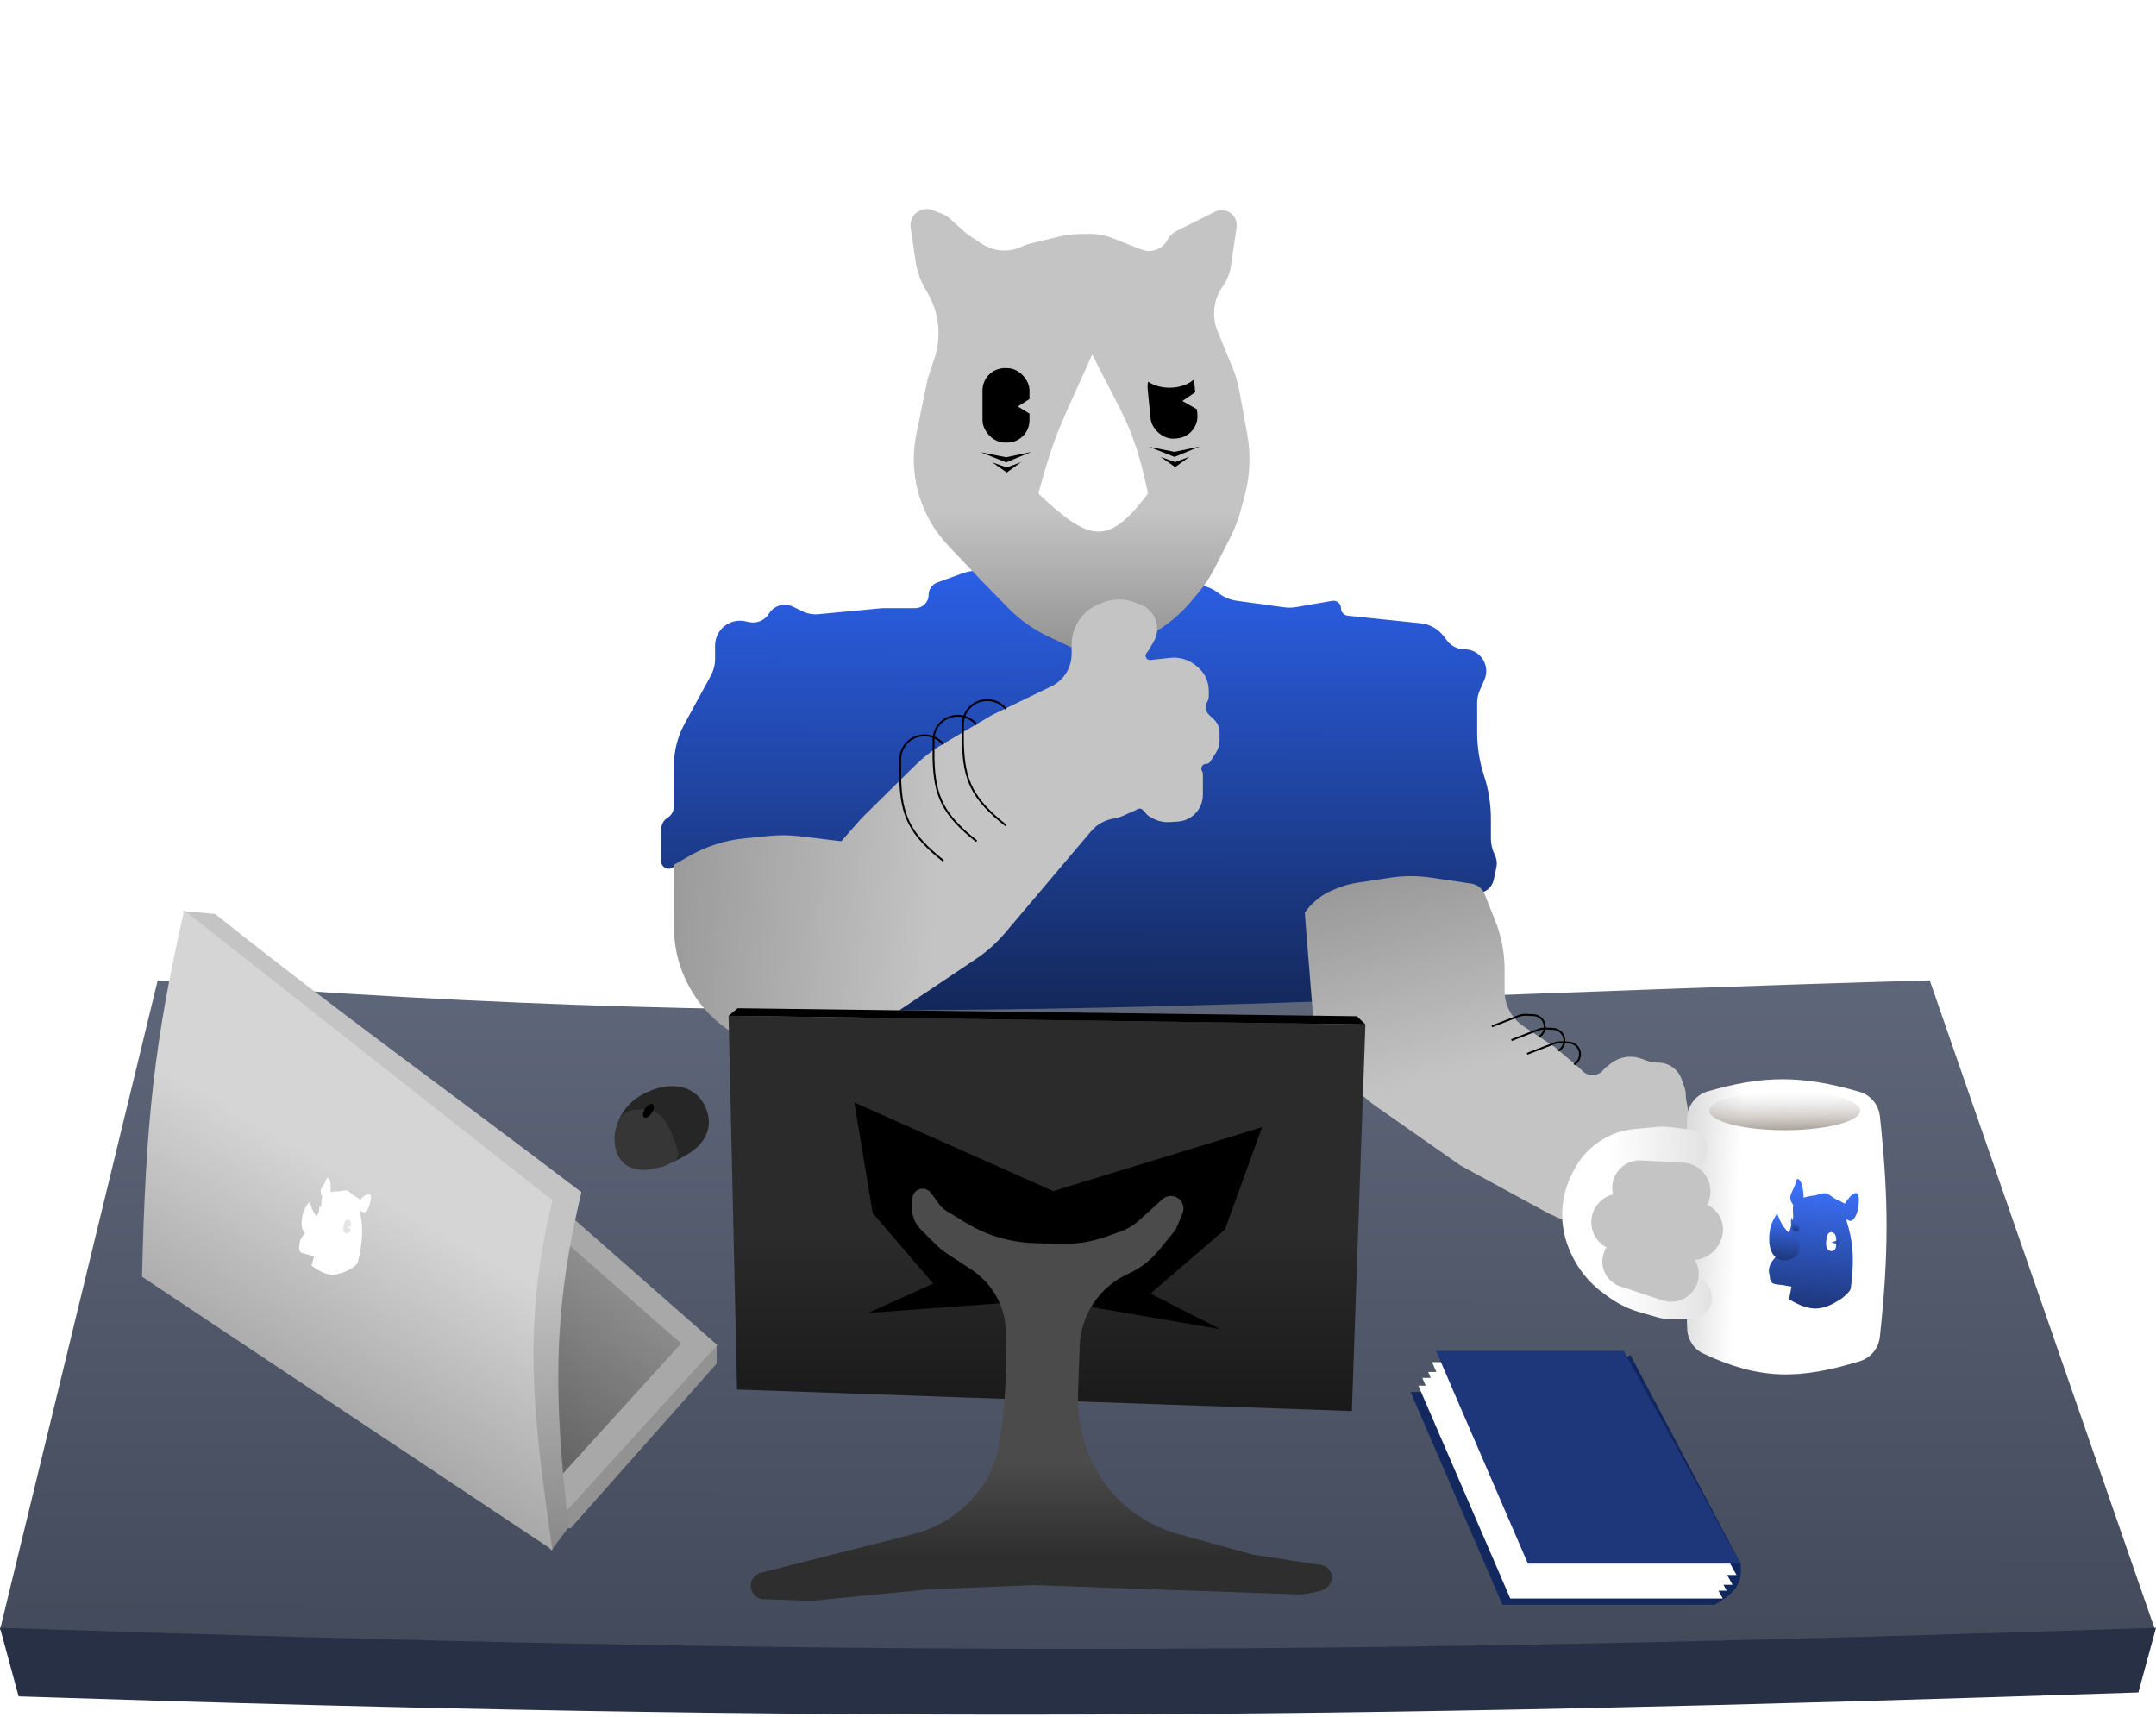 <svg width="526" height="419" viewBox="0 0 526 419" fill="none" xmlns="http://www.w3.org/2000/svg">
<path d="M228.683 142.097L234.641 139.931C236.243 139.348 237.949 139.105 239.65 139.218L292.002 142.679C293.893 142.804 295.704 143.493 297.2 144.657C298.514 145.679 300.074 146.337 301.723 146.565L313.292 148.167C314.251 148.3 315.225 148.283 316.18 148.118L325.024 146.588C326.143 146.394 327.167 147.255 327.167 148.391C327.167 149.328 327.875 150.114 328.807 150.211L346.631 152.068C348.85 152.299 350.875 153.438 352.225 155.215L353.056 156.308C354.06 157.629 355.624 158.405 357.284 158.405C361.114 158.405 363.684 162.335 362.149 165.844L360.989 168.495C360.591 169.406 360.385 170.389 360.385 171.383V178.693C360.385 182.194 360.925 185.674 361.987 189.01L362.129 189.457C363.191 192.793 363.731 196.273 363.731 199.774V204.553C363.731 205.951 364.056 207.33 364.682 208.581C365.149 209.516 365.286 210.582 365.069 211.605L364.425 214.638C364.02 216.547 362.336 217.911 360.385 217.911H338.177C333.284 217.911 328.449 218.967 324.001 221.005L319.28 223.169L321.192 241.81V246.589L272.42 258.125C266.639 259.492 260.601 259.322 254.906 257.631L217.713 246.589L211.499 206.679L196.684 204.888C192.11 204.335 187.472 204.717 183.05 206.01L164.703 211.376C164.516 211.431 164.338 211.516 164.177 211.627C162.966 212.465 161.313 211.599 161.313 210.127V202.29C161.313 201.156 161.901 200.104 162.866 199.51C163.832 198.916 164.42 197.863 164.42 196.73V186.739C164.42 183.201 165.307 179.72 167.002 176.614L173.396 164.891C174.092 163.614 174.457 162.183 174.457 160.729V157.499C174.457 153.652 177.993 150.777 181.759 151.562L182.806 151.78C184.68 152.17 186.597 151.344 187.599 149.714C188.822 147.729 191.349 146.991 193.447 148.008L195.775 149.137C196.994 149.728 198.351 149.973 199.7 149.845L215.323 148.368H223.323C225.108 148.368 226.555 146.92 226.555 145.135C226.555 143.776 227.406 142.562 228.683 142.097Z" fill="url(#paint0_linear_20_357)"/>
<path d="M38.476 239.181C209.69 252.761 299.686 244.098 470.795 239.181L525.761 397.626C313.936 423.728 202.445 414.531 0 397.626L38.476 239.181Z" fill="url(#paint1_linear_20_357)"/>
<path d="M0 397.148C206.298 404.017 321.461 403.969 526 397.148L521.698 412.921C325.879 419.442 203.878 420.413 4.541 413.877L0 397.148Z" fill="#283045"/>
<path d="M364.765 224.562L362.195 218.136C361.948 217.518 361.554 216.968 361.048 216.534C360.458 216.029 359.738 215.7 358.97 215.585L349.234 214.132C345.853 213.627 342.416 213.635 339.037 214.155L330.892 215.408C329.369 215.642 327.879 216.053 326.452 216.633L325.252 217.121C322.447 218.26 320.039 220.197 318.324 222.691L320.618 251.266C320.837 253.996 321.764 256.622 323.307 258.885C324.123 260.082 325.101 261.161 326.212 262.091L334.814 269.293L356.322 284.348L377.83 296.059L391.452 302.272C391.452 304.094 392.243 305.825 393.619 307.018L393.933 307.289C394.661 307.921 395.51 308.4 396.428 308.697L400.011 309.856C402.038 310.512 404.237 310.383 406.174 309.495L407.883 308.712C408.54 308.411 409.074 307.894 409.398 307.248C409.694 306.654 410.17 306.169 410.757 305.86L411.955 305.229C413.528 304.401 414.75 303.032 415.394 301.375L415.508 301.081C415.878 300.131 416.067 299.12 416.067 298.101V297.451C416.067 296.534 415.866 295.628 415.479 294.797L414.547 292.801C414.449 292.591 414.273 292.428 414.056 292.347C413.389 292.097 413.276 291.202 413.859 290.793L414.664 290.23C414.802 290.134 414.921 290.013 415.017 289.873L416.237 288.09C417.372 286.431 417.979 284.468 417.979 282.457V281.75C417.979 280.477 417.647 279.227 417.016 278.121L416.828 277.794C416.33 276.921 415.615 276.19 414.752 275.673C413.309 274.807 412.307 273.363 412.001 271.709L411.394 268.433C411.323 268.051 411.288 267.663 411.288 267.275C411.288 266.554 411.165 265.838 410.925 265.159L410.264 263.286C409.994 262.519 409.571 261.814 409.021 261.214C407.877 259.966 406.261 259.255 404.568 259.255H404.301C403.547 259.255 402.799 259.127 402.089 258.876L400.357 258.265C399.525 257.971 398.649 257.821 397.767 257.821C396 257.821 394.285 258.423 392.905 259.527L391.761 260.442C391.556 260.606 391.37 260.794 391.208 261C389.94 262.614 387.546 262.757 386.095 261.306L385.478 260.689L379.264 255.432L372.095 250.652L371.65 250.355C368.792 248.45 367.076 245.244 367.076 241.81V236.56C367.076 232.45 366.292 228.378 364.765 224.562Z" fill="url(#paint2_linear_20_357)"/>
<path d="M226.316 92.446L227.964 87.501C229.797 82.002 229.097 75.973 226.054 71.04C224.65 68.765 223.728 66.227 223.343 63.582L222.173 55.539C222.069 54.825 222.162 54.096 222.442 53.431C223.27 51.464 225.506 50.506 227.501 51.263L229.723 52.106C230.472 52.39 231.161 52.812 231.756 53.349L234.983 56.27C235.577 56.807 236.211 57.297 236.88 57.737L239.564 59.5C242.465 61.407 246.154 61.654 249.284 60.152C249.902 59.855 250.55 59.623 251.217 59.46L258.006 57.8C259.974 57.319 261.992 57.076 264.018 57.076H266.248C267.97 57.076 269.677 57.402 271.278 58.037L278.475 60.891C280.885 61.847 283.627 60.827 284.826 58.529C285.318 57.584 286.096 56.82 287.049 56.344L294.665 52.536L296.427 51.654C298.32 50.708 300.618 51.558 301.439 53.508C301.697 54.123 301.784 54.796 301.688 55.456L300.32 64.857C300.059 66.654 299.374 68.364 298.323 69.845C296.046 73.054 295.572 77.207 297.067 80.846L300.683 89.644C301.448 91.507 302.016 93.445 302.376 95.426L304.295 105.982C305.193 110.917 304.988 115.989 303.695 120.836L302.757 124.354C302.144 126.655 301.29 128.885 300.211 131.008L296.453 138.399C295.265 140.735 293.811 142.926 292.12 144.929L290.496 146.851C287.261 150.682 283.219 153.751 278.659 155.838L274.906 157.555C272.651 158.588 270.2 159.122 267.72 159.122C265.162 159.122 262.637 158.554 260.326 157.459L255.718 155.276C252.078 153.552 248.772 151.195 245.956 148.314L239.699 141.915L231.327 133.095C228.033 129.624 225.599 125.427 224.224 120.842C222.773 116.007 222.544 110.887 223.555 105.942L226.316 92.446Z" fill="url(#paint3_linear_20_357)"/>
<path d="M164.419 226.192V210.981L168.146 208.851C172.306 206.474 176.921 205.002 181.689 204.532L187.706 203.939C190.177 203.695 192.668 203.723 195.133 204.021L205.243 205.245L210.304 199.51L223.341 186.667C225.317 184.721 227.522 183.024 229.909 181.613L242.088 174.417L256.427 167.486C259.493 166.026 261.446 162.933 261.446 159.538V158.883V157.283C261.446 154.912 262.232 152.607 263.682 150.731C264.877 149.185 266.472 147.995 268.294 147.289L269.166 146.952C271.582 146.017 274.257 146.002 276.683 146.912L278.258 147.503C279.741 148.059 280.958 149.154 281.666 150.57C282.618 152.475 282.539 154.732 281.456 156.566L280.147 158.78C280.107 158.848 280.06 158.913 280.007 158.972L279.762 159.247C279.147 159.94 279.638 161.034 280.564 161.034L285.438 160.492C287.814 160.228 290.193 160.974 291.992 162.549L292.335 162.849C293.967 164.277 294.903 166.34 294.903 168.509V169.88C294.903 170.346 294.776 170.804 294.536 171.204C293.914 172.243 294.098 173.574 294.98 174.404L296.114 175.471C297.019 176.323 297.532 177.511 297.532 178.754V180.6C297.532 181.712 297.211 182.799 296.607 183.732L295.25 185.831C295.034 186.164 294.663 186.366 294.266 186.366C293.372 186.366 292.808 187.326 293.242 188.106L293.311 188.232C293.415 188.419 293.469 188.629 293.469 188.842V193.934C293.469 195.082 293.167 196.209 292.591 197.202C291.498 199.092 289.532 200.309 287.353 200.445L285.368 200.569C283.946 200.658 282.529 200.347 281.275 199.672L280.495 199.252C280.225 199.106 279.982 198.914 279.778 198.685L278.881 197.676C278.482 197.227 277.804 197.159 277.323 197.519C277.254 197.572 277.178 197.616 277.099 197.651L274.015 199.022C273.286 199.346 272.518 199.573 271.73 199.697C269.567 200.039 267.598 201.147 266.183 202.819L245.166 227.658C243.124 230.07 240.756 232.187 238.13 233.946L218.19 247.306L212.016 251.036C208.513 253.153 204.658 254.62 200.634 255.367L199.023 255.666C193.146 256.757 187.075 255.998 181.648 253.493C176.94 251.321 172.905 247.92 169.964 243.65L169.752 243.342C166.279 238.297 164.419 232.317 164.419 226.192Z" fill="url(#paint4_linear_20_357)"/>
<path d="M230.14 210.025C221.978 203.539 219.868 199.08 219.625 189.95V185.319C219.625 182.572 221.514 180.185 224.188 179.556V179.556C226.371 179.043 228.657 179.806 230.092 181.529L230.14 181.586" stroke="black" stroke-width="0.454"/>
<path d="M245.434 201.422C237.272 194.936 235.162 190.476 234.918 181.347V176.715C234.918 173.968 236.808 171.582 239.482 170.953V170.953C241.665 170.439 243.951 171.203 245.386 172.926L245.434 172.983" stroke="black" stroke-width="0.454"/>
<path d="M238.264 205.245C230.102 198.76 227.992 194.3 227.749 185.171V180.539C227.749 177.792 229.639 175.406 232.313 174.777V174.777C234.496 174.263 236.781 175.027 238.217 176.749L238.264 176.806" stroke="black" stroke-width="0.454"/>
<path d="M368.749 253.759L375.237 251.247C375.844 251.012 376.493 250.906 377.144 250.934L378.928 251.011C380.453 251.078 381.654 252.333 381.654 253.858V253.858C381.654 254.704 381.278 255.506 380.629 256.047L380.22 256.388" stroke="black" stroke-width="0.454"/>
<path d="M363.969 250.413L370.457 247.902C371.064 247.667 371.714 247.56 372.364 247.588L374.149 247.666C375.673 247.732 376.874 248.987 376.874 250.512V250.512C376.874 251.358 376.499 252.16 375.849 252.701L375.44 253.042" stroke="black" stroke-width="0.454"/>
<path d="M372.573 257.104L379.061 254.593C379.668 254.358 380.318 254.251 380.968 254.28L382.753 254.357C384.277 254.423 385.478 255.678 385.478 257.204V257.204C385.478 258.049 385.103 258.851 384.453 259.393L384.044 259.733" stroke="black" stroke-width="0.454"/>
<path d="M266.464 86.471C274.063 101.782 276.579 103.91 280.086 120.407C270.391 133.203 265.984 132.375 253.32 120.407C257.62 104.574 259.417 102.472 266.464 86.471Z" fill="white"/>
<rect x="239.698" y="89.817" width="11.471" height="18.163" rx="5.444" fill="black"/>
<rect x="279.467" y="89.464" width="11.471" height="18.163" rx="5.444" transform="rotate(-5.596 279.467 89.464)" fill="black"/>
<path d="M248.32 99.17L252.606 96.455L252.637 101.836L248.32 99.17Z" fill="#C4C4C4"/>
<path d="M288.47 97.841L292.654 94.971L292.882 100.347L288.47 97.841Z" fill="#C4C4C4"/>
<ellipse cx="285.344" cy="89.578" rx="7.408" ry="5.019" fill="#C4C4C4"/>
<path d="M245.452 112.8L239.229 110.327L245.452 111.564L251.646 110.255L245.452 112.8Z" fill="black"/>
<path d="M245.612 115.289L242.087 112.799L245.609 114.053L249.109 112.759L245.612 115.289Z" fill="black"/>
<path d="M286.547 111.48L280.324 109.007L286.547 110.244L292.741 108.935L286.547 111.48Z" fill="black"/>
<path d="M286.708 113.969L283.182 111.48L286.705 112.733L290.204 111.439L286.708 113.969Z" fill="black"/>
<g filter="url(#filter0_d_20_357)">
<path d="M177.757 244.196L333.117 246.293L329.811 340.633L179.822 335.377L177.757 244.196Z" fill="url(#paint5_linear_20_357)"/>
<path d="M179.973 242.361L331.035 244.307L333.117 246.293L177.757 244.196L179.973 242.361Z" fill="black"/>
<path d="M208.43 265.35L256.954 286.967L307.913 271.376L298.868 296.318L280.68 311.986L297.744 320.668L255.732 313.466L211.802 316.702L227.683 309.54L212.926 292.352L208.43 265.35Z" fill="black"/>
<path d="M222.826 370.658L185.639 380.088C184.227 380.446 183.22 381.694 183.169 383.15C183.106 384.958 184.521 386.476 186.329 386.539L197.862 386.943L226.657 384.126L252.279 383.111L279.267 384.057L316.236 385.353C317.38 385.393 318.525 385.293 319.645 385.054L321.976 384.557C322.503 384.445 322.999 384.215 323.425 383.884L323.774 383.614C324.911 382.731 325.273 381.171 324.641 379.878C324.203 378.983 323.354 378.36 322.37 378.209L305.627 375.655L287.368 370.616C285.649 370.141 283.971 369.528 282.352 368.782C272.923 364.438 266.097 355.9 263.933 345.747L263.726 344.775C263.146 342.054 262.902 339.272 263 336.492L263.409 324.818C263.678 317.128 268.295 310.258 275.314 307.103C278.16 305.824 280.671 303.902 282.65 301.489L286.238 297.115C286.667 296.591 287.016 296.006 287.274 295.379L288.498 292.398C289.075 290.996 288.541 289.382 287.242 288.6C286.08 287.9 284.597 288.045 283.593 288.957L277.889 294.133C276.576 295.326 275.039 296.246 273.367 296.841L269.947 298.058C266.2 299.391 262.235 300.004 258.261 299.865L252.151 299.651C246.321 299.447 240.641 297.747 235.657 294.715L230.921 291.833C230.255 291.428 229.675 290.896 229.213 290.269L227.095 287.392C226.262 286.261 224.661 286.038 223.551 286.899C222.965 287.353 222.611 288.045 222.585 288.786L222.509 290.964C222.439 292.942 223.193 294.861 224.59 296.263L228.177 299.861C229.097 300.785 230.111 301.611 231.202 302.325L237.275 306.303C242.134 309.64 245.213 315.044 245.377 320.936C245.684 331.913 245.223 340.174 243.608 349.334C242.285 356.842 237.466 363.201 230.978 367.205C228.452 368.764 225.703 369.929 222.826 370.658Z" fill="url(#paint6_linear_20_357)"/>
</g>
<g filter="url(#filter1_d_20_357)">
<path d="M82.115 328.097L121.026 282.125L174.84 326.337L174.84 330.877L139.232 371.026L134.452 371.026L82.115 328.097Z" fill="#929292"/>
<path d="M79.247 322.361L118.159 276.389L174.999 326.337L137.001 368.159L79.247 322.361Z" fill="#A8A8A8"/>
<path d="M79.247 322.361L114.571 280.628L166.171 325.97L131.676 363.936L79.247 322.361Z" fill="url(#paint7_linear_20_357)"/>
<path d="M44.594 220.468L52.481 221.184C86.127 247.855 103.271 259.729 141.86 289.055C134.617 319.094 135.211 340.153 138.754 370.787L134.452 376.523L44.594 220.468Z" fill="url(#paint8_linear_20_357)"/>
<path d="M44.929 220.301L134.786 291.04C127.401 321.398 129.972 343.184 134.786 376.357L34.653 309.681C35.538 271.866 37.619 252.383 44.929 220.301Z" fill="url(#paint9_linear_20_357)"/>
<path fill-rule="evenodd" clip-rule="evenodd" d="M79.682 285.724C79.727 285.592 79.862 285.51 79.999 285.537C80.064 285.55 80.123 285.586 80.161 285.64C80.612 286.275 80.738 286.992 80.66 288.702C80.656 288.803 80.646 288.903 80.63 289.002C81.436 288.862 82.163 288.802 82.848 288.831L83.738 288.636C84.477 288.587 84.762 288.631 85.067 288.824L86.263 289.833L86.26 289.832C86.783 290.121 87.319 290.475 87.888 290.897C87.995 290.76 88.114 290.63 88.24 290.5C89.253 289.445 90.653 289.052 90.492 290.505C90.458 290.806 90.399 291.144 90.309 291.523C90.117 292.45 89.766 293.171 89.358 293.643C88.915 294.156 88.373 293.992 87.981 293.538L87.879 294.055C88.566 297.698 88.639 300.685 87.251 306.33L87.219 306.33C87.029 306.729 86.516 307.161 85.485 307.823C81.628 309.822 79.547 309.616 75.98 306.94L76.675 304.703C76.114 304.562 75.639 304.428 75.233 304.283C73.684 303.969 73.308 303.801 73.236 303.547C72.983 303.269 72.949 302.946 72.996 302.208L73.079 302.224C72.903 301.143 73.572 299.925 74.423 299.073C76.298 297.195 77.329 295.407 78.296 292.499C78.311 292.451 78.333 292.405 78.359 292.362C78.344 292.352 78.339 292.344 78.345 292.337C78.401 292.261 78.403 292.097 78.407 291.843C78.412 291.462 78.421 290.88 78.619 290.094C77.926 288.897 78.278 288.33 78.811 287.47L78.811 287.47C79.094 287.016 79.427 286.479 79.682 285.724Z" fill="white"/>
<path d="M78.056 292.28C78.003 292.302 78.347 293.697 78.82 293.75C79.291 293.803 79.226 294.563 79.226 294.563C78.769 295.32 78.077 294.955 77.946 294.066C77.804 293.332 77.835 292.942 78.056 292.28Z" fill="white"/>
<path d="M75.566 291.313C76.126 293.457 76.629 294.614 78.723 296.45C78.945 297.523 78.822 298.394 78.421 299.033C77.303 300.335 73.557 300.645 73.567 296.471C73.729 294.031 74.254 292.895 75.566 291.313Z" fill="white"/>
<path d="M85.52 298.157L85.423 298.544C85.375 298.734 85.257 298.901 85.096 299.011C85.002 299.075 84.895 299.118 84.784 299.137C84.598 299.168 84.407 299.131 84.246 299.033L84.172 298.988C84.034 298.904 83.921 298.785 83.844 298.644C83.767 298.504 83.728 298.348 83.73 298.19L83.735 297.838C83.737 297.661 83.76 297.486 83.802 297.315L83.987 296.578C84.015 296.469 84.057 296.365 84.114 296.269L84.227 296.077C84.328 295.905 84.499 295.786 84.696 295.75C84.882 295.716 85.075 295.761 85.227 295.874L85.271 295.907C85.431 296.025 85.542 296.198 85.583 296.392L85.63 296.611C85.66 296.754 85.668 296.902 85.653 297.048L85.566 297.896C85.557 297.984 85.541 298.071 85.52 298.157Z" fill="#E5E5E5"/>
<path d="M84.727 297.57L86.021 297.288L85.925 298.133L84.727 297.57Z" fill="white"/>
</g>
<g filter="url(#filter2_d_20_357)">
<path d="M411.591 263.767C411.692 260.723 413.687 258.043 416.613 257.197C429.889 253.358 439.265 253.103 453.695 257.314C456.41 258.106 458.345 260.492 458.646 263.304C460.818 283.598 460.803 296.741 458.64 317.04C458.342 319.841 456.422 322.22 453.727 323.04C438.953 327.531 429.424 327.664 415.547 321.16C413.188 320.054 411.706 317.674 411.616 315.069C410.951 295.623 410.957 283.013 411.591 263.767Z" fill="url(#paint10_linear_20_357)"/>
<path d="M405.026 301.332C407.189 301.63 410.01 301.895 412.571 302.098C415.915 302.363 418.366 305.673 417.535 308.922C416.953 311.197 414.904 312.787 412.557 312.787H407.638C406.572 312.787 405.511 312.639 404.486 312.346L400.114 311.097C397.388 310.318 394.818 309.072 392.518 307.414L391.263 306.509C387.635 303.894 384.793 300.335 383.044 296.219L382.859 295.785C382.06 293.906 381.529 291.923 381.282 289.895C380.747 285.505 381.559 281.055 383.611 277.137L384.088 276.226C385.165 274.171 386.618 272.336 388.371 270.817C391.307 268.272 394.969 266.713 398.839 266.362L404.5 265.847C405.518 265.754 406.542 265.775 407.556 265.908L412.687 266.583C414.197 266.782 415.499 267.741 416.138 269.124C416.407 269.707 416.546 270.342 416.546 270.984V271.43C416.546 275.001 413.651 277.896 410.08 277.896H408.66H406.627C402.704 277.896 398.918 279.342 395.994 281.958L394.146 284.091C393.316 285.048 392.704 286.173 392.351 287.389C391.372 290.763 392.5 294.395 395.219 296.62L395.273 296.663C395.752 297.056 396.271 297.397 396.822 297.681L401.939 300.322C402.909 300.823 403.945 301.182 405.026 301.332Z" fill="url(#paint11_linear_20_357)"/>
<g filter="url(#filter3_d_20_357)">
<path d="M393.381 278.172C393.775 274.659 396.833 272.057 400.364 272.232L410.559 272.737C414.69 272.941 417.772 276.621 417.248 280.724V280.724C416.752 284.617 413.19 287.368 409.298 286.865L399.174 285.556C395.552 285.087 392.974 281.802 393.381 278.172V278.172Z" fill="#C4C4C4"/>
</g>
<g filter="url(#filter4_d_20_357)">
<path d="M391.148 295.218C392.073 291.844 395.542 289.842 398.926 290.73L409.436 293.485C413.025 294.426 415.172 298.099 414.231 301.688V301.688C413.249 305.434 409.312 307.576 405.634 306.367L395.313 302.974C392.08 301.911 390.248 298.5 391.148 295.218V295.218Z" fill="#C4C4C4"/>
</g>
<g filter="url(#filter5_d_20_357)">
<path d="M388.285 286.393C388.774 282.609 392.212 279.919 396.004 280.354L414.449 282.473C417.823 282.861 420.369 285.717 420.369 289.113V289.113C420.369 289.913 420.226 290.707 419.945 291.456L419.888 291.609C418.652 294.91 415.306 296.925 411.81 296.473L394.312 294.21C390.489 293.716 387.791 290.216 388.285 286.393V286.393Z" fill="#C4C4C4"/>
</g>
<ellipse cx="435.426" cy="261.884" rx="18.402" ry="4.78" fill="url(#paint12_linear_20_357)"/>
<path fill-rule="evenodd" clip-rule="evenodd" d="M438.261 278.868C438.301 278.683 438.47 278.552 438.659 278.568C438.748 278.576 438.832 278.615 438.892 278.682C439.605 279.482 439.879 280.445 440.03 282.842C440.036 282.937 440.038 283.032 440.034 283.127C441.092 282.818 442.057 282.63 442.98 282.565L444.147 282.17C445.131 281.993 445.522 282.009 445.96 282.223L447.719 283.398L447.717 283.398C448.461 283.707 449.234 284.101 450.062 284.583C450.232 284.307 450.435 284.046 450.647 283.774C450.766 283.621 450.888 283.465 451.008 283.301C451.87 282.121 453.25 281.344 453.446 282.793C453.525 283.377 453.522 284.125 453.408 285.06C453.261 286.641 452.737 287.832 452.087 288.495C451.603 288.989 451.013 288.82 450.563 288.365L450.524 288.829C451.995 293.618 452.541 297.621 451.525 305.412L451.481 305.417C451.286 305.981 450.662 306.638 449.377 307.682C444.496 310.947 441.67 310.984 436.474 307.924L437.072 304.815C436.298 304.71 435.64 304.601 435.072 304.468C432.944 304.279 432.414 304.11 432.278 303.778C431.899 303.446 431.805 303.021 431.755 302.038C431.253 300.803 431.733 299.341 432.632 298.282C435.254 295.192 436.484 292.558 437.416 288.177C437.43 288.11 437.452 288.045 437.48 287.983C437.46 287.972 437.452 287.962 437.458 287.951C437.523 287.841 437.501 287.62 437.468 287.279C437.418 286.766 437.342 285.983 437.49 284.898C436.378 283.394 436.766 282.579 437.354 281.344C437.664 280.691 438.031 279.92 438.261 278.868Z" fill="url(#paint13_linear_20_357)"/>
<path d="M437.059 287.918C436.992 287.956 437.664 289.778 438.306 289.778C438.948 289.779 438.975 290.81 438.975 290.81C438.474 291.895 437.49 291.509 437.181 290.334C436.879 289.369 436.863 288.841 437.059 287.918Z" fill="url(#paint14_linear_20_357)"/>
<path d="M433.57 286.993C434.645 289.789 435.494 291.269 438.584 293.42C439.043 294.829 439.009 296.017 438.566 296.936C437.259 298.852 432.274 299.832 431.66 294.223C431.511 290.921 432.045 289.315 433.57 286.993Z" fill="url(#paint15_linear_20_357)"/>
<path d="M447.97 294.691L447.898 295.226C447.862 295.488 447.729 295.73 447.529 295.903C447.413 296.002 447.275 296.077 447.128 296.119C446.884 296.189 446.622 296.168 446.391 296.06L446.285 296.011C446.087 295.918 445.917 295.776 445.791 295.598C445.668 295.422 445.592 295.218 445.571 295.005L445.524 294.531C445.5 294.294 445.505 294.055 445.537 293.818L445.674 292.8C445.695 292.651 445.736 292.505 445.798 292.367L445.921 292.093C446.031 291.846 446.243 291.66 446.502 291.583C446.747 291.509 447.012 291.541 447.233 291.669L447.298 291.707C447.53 291.842 447.705 292.057 447.79 292.311L447.885 292.599C447.948 292.787 447.981 292.984 447.983 293.182L447.993 294.334C447.994 294.453 447.986 294.573 447.97 294.691Z" fill="white"/>
<path d="M446.816 294.023L448.511 293.45L448.51 294.599L446.816 294.023Z" fill="url(#paint16_linear_20_357)"/>
</g>
<g filter="url(#filter6_d_20_357)">
<path d="M171.733 267.54C174.182 272.121 173.154 276.968 166.636 280.453C160.118 283.938 153.552 285.034 151.102 280.453C148.653 275.872 150.32 268.644 156.838 265.158C163.356 261.673 169.283 262.959 171.733 267.54Z" fill="#262626"/>
<path d="M156.614 268.851L154.544 269.028C153.133 269.149 151.866 269.94 151.138 271.154C150.956 271.457 150.811 271.782 150.706 272.12L150.347 273.282C149.901 274.722 149.807 276.247 150.071 277.731L150.178 278.328C150.315 279.101 150.597 279.84 151.008 280.508C151.837 281.855 153.145 282.838 154.67 283.258L155.039 283.36C156.086 283.649 157.184 283.698 158.252 283.504L161.025 283C161.488 282.916 161.937 282.769 162.359 282.562L164.239 281.639C165.099 281.217 165.589 280.289 165.453 279.342C165.436 279.219 165.408 279.099 165.37 278.981L164.802 277.208C164.433 276.053 163.977 274.927 163.44 273.84L162.574 272.089C161.414 269.914 159.07 268.641 156.614 268.851Z" fill="#363636"/>
<ellipse cx="158.202" cy="269.195" rx="0.956" ry="1.912" transform="rotate(32.908 158.202 269.195)" fill="black"/>
</g>
<g filter="url(#filter7_d_20_357)">
<path d="M389.93 337.793L418.39 389.71L366.549 389.71L344.132 337.793L389.93 337.793Z" fill="#13285F"/>
<path d="M385.001 335.31L397.776 328.799L424.672 379.702C425.034 384.46 423.654 386.668 418.22 389.74L385.001 335.31Z" fill="#10265E"/>
<g filter="url(#filter8_d_20_357)">
<path d="M391.843 334.447L420.302 386.365L368.462 386.365L346.044 334.447L391.843 334.447Z" fill="white"/>
</g>
<g filter="url(#filter9_d_20_357)">
<path d="M392.798 332.535L421.258 384.453L369.418 384.453L347 332.535L392.798 332.535Z" fill="white"/>
</g>
<g filter="url(#filter10_d_20_357)">
<path d="M394.233 331.101L422.692 383.019L370.852 383.019L348.434 331.101L394.233 331.101Z" fill="white"/>
</g>
<g filter="url(#filter11_d_20_357)">
<path d="M395.188 328.712L423.647 380.629L371.807 380.629L349.389 328.711L395.188 328.712Z" fill="white"/>
</g>
<path d="M396.144 327.756L424.604 379.673L372.763 379.673L350.346 327.756L396.144 327.756Z" fill="#1E377A"/>
</g>
<path fill-rule="evenodd" clip-rule="evenodd" d="M472.358 73.706L455.045 50.859L437.732 73.706L445.525 73.706V159.384H463.613V73.706L472.358 73.706ZM436.958 91.794H418.87V159.384H436.958V91.794ZM410.302 117.497H392.215V159.384H410.302V117.497Z" fill="white"/>
<path d="M206.33 5.277L214.523 2.253L223.032 29.093C221.698 29.163 220.228 29.505 218.351 31.141L206.33 5.277Z" fill="white"/>
<circle cx="222.707" cy="34.752" r="3.547" transform="rotate(9.625 222.707 34.752)" fill="white"/>
<path d="M195.407 34.377L199.819 29.944L213.435 44.817C212.59 45.265 211.738 45.93 211.012 47.559L195.407 34.377Z" fill="white"/>
<circle cx="214.929" cy="48.592" r="2.54" transform="rotate(-15.259 214.929 48.592)" fill="white"/>
<defs>
<filter id="filter0_d_20_357" x="172.767" y="241" width="165.341" height="154.563" filterUnits="userSpaceOnUse" color-interpolation-filters="sRGB">
<feFlood flood-opacity="0" result="BackgroundImageFix"/>
<feColorMatrix in="SourceAlpha" type="matrix" values="0 0 0 0 0 0 0 0 0 0 0 0 0 0 0 0 0 0 127 0" result="hardAlpha"/>
<feOffset dy="3.629"/>
<feGaussianBlur stdDeviation="2.495"/>
<feComposite in2="hardAlpha" operator="out"/>
<feColorMatrix type="matrix" values="0 0 0 0 0 0 0 0 0 0 0 0 0 0 0 0 0 0 0.2 0"/>
<feBlend mode="normal" in2="BackgroundImageFix" result="effect1_dropShadow_20_357"/>
<feBlend mode="normal" in="SourceGraphic" in2="effect1_dropShadow_20_357" result="shape"/>
</filter>
<filter id="filter1_d_20_357" x="27.848" y="215.311" width="153.956" height="169.832" filterUnits="userSpaceOnUse" color-interpolation-filters="sRGB">
<feFlood flood-opacity="0" result="BackgroundImageFix"/>
<feColorMatrix in="SourceAlpha" type="matrix" values="0 0 0 0 0 0 0 0 0 0 0 0 0 0 0 0 0 0 127 0" result="hardAlpha"/>
<feOffset dy="1.815"/>
<feGaussianBlur stdDeviation="3.402"/>
<feComposite in2="hardAlpha" operator="out"/>
<feColorMatrix type="matrix" values="0 0 0 0 0 0 0 0 0 0 0 0 0 0 0 0 0 0 0.19 0"/>
<feBlend mode="normal" in2="BackgroundImageFix" result="effect1_dropShadow_20_357"/>
<feBlend mode="normal" in="SourceGraphic" in2="effect1_dropShadow_20_357" result="shape"/>
</filter>
<filter id="filter2_d_20_357" x="372.502" y="254.237" width="96.386" height="89.705" filterUnits="userSpaceOnUse" color-interpolation-filters="sRGB">
<feFlood flood-opacity="0" result="BackgroundImageFix"/>
<feColorMatrix in="SourceAlpha" type="matrix" values="0 0 0 0 0 0 0 0 0 0 0 0 0 0 0 0 0 0 127 0" result="hardAlpha"/>
<feOffset dy="9.073"/>
<feGaussianBlur stdDeviation="4.31"/>
<feComposite in2="hardAlpha" operator="out"/>
<feColorMatrix type="matrix" values="0 0 0 0 0 0 0 0 0 0 0 0 0 0 0 0 0 0 0.1 0"/>
<feBlend mode="normal" in2="BackgroundImageFix" result="effect1_dropShadow_20_357"/>
<feBlend mode="normal" in="SourceGraphic" in2="effect1_dropShadow_20_357" result="shape"/>
</filter>
<filter id="filter3_d_20_357" x="387.895" y="268.595" width="34.855" height="25.588" filterUnits="userSpaceOnUse" color-interpolation-filters="sRGB">
<feFlood flood-opacity="0" result="BackgroundImageFix"/>
<feColorMatrix in="SourceAlpha" type="matrix" values="0 0 0 0 0 0 0 0 0 0 0 0 0 0 0 0 0 0 127 0" result="hardAlpha"/>
<feOffset dy="1.815"/>
<feGaussianBlur stdDeviation="2.722"/>
<feComposite in2="hardAlpha" operator="out"/>
<feColorMatrix type="matrix" values="0 0 0 0 0 0 0 0 0 0 0 0 0 0 0 0 0 0 0.25 0"/>
<feBlend mode="normal" in2="BackgroundImageFix" result="effect1_dropShadow_20_357"/>
<feBlend mode="normal" in="SourceGraphic" in2="effect1_dropShadow_20_357" result="shape"/>
</filter>
<filter id="filter4_d_20_357" x="385.475" y="286.89" width="34.421" height="27.073" filterUnits="userSpaceOnUse" color-interpolation-filters="sRGB">
<feFlood flood-opacity="0" result="BackgroundImageFix"/>
<feColorMatrix in="SourceAlpha" type="matrix" values="0 0 0 0 0 0 0 0 0 0 0 0 0 0 0 0 0 0 127 0" result="hardAlpha"/>
<feOffset dy="1.815"/>
<feGaussianBlur stdDeviation="2.722"/>
<feComposite in2="hardAlpha" operator="out"/>
<feColorMatrix type="matrix" values="0 0 0 0 0 0 0 0 0 0 0 0 0 0 0 0 0 0 0.25 0"/>
<feBlend mode="normal" in2="BackgroundImageFix" result="effect1_dropShadow_20_357"/>
<feBlend mode="normal" in="SourceGraphic" in2="effect1_dropShadow_20_357" result="shape"/>
</filter>
<filter id="filter5_d_20_357" x="382.783" y="276.679" width="43.031" height="27.116" filterUnits="userSpaceOnUse" color-interpolation-filters="sRGB">
<feFlood flood-opacity="0" result="BackgroundImageFix"/>
<feColorMatrix in="SourceAlpha" type="matrix" values="0 0 0 0 0 0 0 0 0 0 0 0 0 0 0 0 0 0 127 0" result="hardAlpha"/>
<feOffset dy="1.815"/>
<feGaussianBlur stdDeviation="2.722"/>
<feComposite in2="hardAlpha" operator="out"/>
<feColorMatrix type="matrix" values="0 0 0 0 0 0 0 0 0 0 0 0 0 0 0 0 0 0 0.25 0"/>
<feBlend mode="normal" in2="BackgroundImageFix" result="effect1_dropShadow_20_357"/>
<feBlend mode="normal" in="SourceGraphic" in2="effect1_dropShadow_20_357" result="shape"/>
</filter>
<filter id="filter6_d_20_357" x="146.296" y="261.355" width="30.284" height="27.709" filterUnits="userSpaceOnUse" color-interpolation-filters="sRGB">
<feFlood flood-opacity="0" result="BackgroundImageFix"/>
<feColorMatrix in="SourceAlpha" type="matrix" values="0 0 0 0 0 0 0 0 0 0 0 0 0 0 0 0 0 0 127 0" result="hardAlpha"/>
<feOffset dy="1.815"/>
<feGaussianBlur stdDeviation="1.815"/>
<feComposite in2="hardAlpha" operator="out"/>
<feColorMatrix type="matrix" values="0 0 0 0 0 0 0 0 0 0 0 0 0 0 0 0 0 0 0.25 0"/>
<feBlend mode="normal" in2="BackgroundImageFix" result="effect1_dropShadow_20_357"/>
<feBlend mode="normal" in="SourceGraphic" in2="effect1_dropShadow_20_357" result="shape"/>
</filter>
<filter id="filter7_d_20_357" x="340.503" y="325.941" width="87.853" height="69.242" filterUnits="userSpaceOnUse" color-interpolation-filters="sRGB">
<feFlood flood-opacity="0" result="BackgroundImageFix"/>
<feColorMatrix in="SourceAlpha" type="matrix" values="0 0 0 0 0 0 0 0 0 0 0 0 0 0 0 0 0 0 127 0" result="hardAlpha"/>
<feOffset dy="1.815"/>
<feGaussianBlur stdDeviation="1.815"/>
<feComposite in2="hardAlpha" operator="out"/>
<feColorMatrix type="matrix" values="0 0 0 0 0 0 0 0 0 0 0 0 0 0 0 0 0 0 0.3 0"/>
<feBlend mode="normal" in2="BackgroundImageFix" result="effect1_dropShadow_20_357"/>
<feBlend mode="normal" in="SourceGraphic" in2="effect1_dropShadow_20_357" result="shape"/>
</filter>
<filter id="filter8_d_20_357" x="344.23" y="334.447" width="77.887" height="55.547" filterUnits="userSpaceOnUse" color-interpolation-filters="sRGB">
<feFlood flood-opacity="0" result="BackgroundImageFix"/>
<feColorMatrix in="SourceAlpha" type="matrix" values="0 0 0 0 0 0 0 0 0 0 0 0 0 0 0 0 0 0 127 0" result="hardAlpha"/>
<feOffset dy="1.815"/>
<feGaussianBlur stdDeviation="0.907"/>
<feComposite in2="hardAlpha" operator="out"/>
<feColorMatrix type="matrix" values="0 0 0 0 0 0 0 0 0 0 0 0 0 0 0 0 0 0 0.25 0"/>
<feBlend mode="normal" in2="BackgroundImageFix" result="effect1_dropShadow_20_357"/>
<feBlend mode="normal" in="SourceGraphic" in2="effect1_dropShadow_20_357" result="shape"/>
</filter>
<filter id="filter9_d_20_357" x="345.185" y="332.535" width="77.887" height="55.547" filterUnits="userSpaceOnUse" color-interpolation-filters="sRGB">
<feFlood flood-opacity="0" result="BackgroundImageFix"/>
<feColorMatrix in="SourceAlpha" type="matrix" values="0 0 0 0 0 0 0 0 0 0 0 0 0 0 0 0 0 0 127 0" result="hardAlpha"/>
<feOffset dy="1.815"/>
<feGaussianBlur stdDeviation="0.907"/>
<feComposite in2="hardAlpha" operator="out"/>
<feColorMatrix type="matrix" values="0 0 0 0 0 0 0 0 0 0 0 0 0 0 0 0 0 0 0.25 0"/>
<feBlend mode="normal" in2="BackgroundImageFix" result="effect1_dropShadow_20_357"/>
<feBlend mode="normal" in="SourceGraphic" in2="effect1_dropShadow_20_357" result="shape"/>
</filter>
<filter id="filter10_d_20_357" x="346.619" y="331.101" width="77.887" height="55.547" filterUnits="userSpaceOnUse" color-interpolation-filters="sRGB">
<feFlood flood-opacity="0" result="BackgroundImageFix"/>
<feColorMatrix in="SourceAlpha" type="matrix" values="0 0 0 0 0 0 0 0 0 0 0 0 0 0 0 0 0 0 127 0" result="hardAlpha"/>
<feOffset dy="1.815"/>
<feGaussianBlur stdDeviation="0.907"/>
<feComposite in2="hardAlpha" operator="out"/>
<feColorMatrix type="matrix" values="0 0 0 0 0 0 0 0 0 0 0 0 0 0 0 0 0 0 0.25 0"/>
<feBlend mode="normal" in2="BackgroundImageFix" result="effect1_dropShadow_20_357"/>
<feBlend mode="normal" in="SourceGraphic" in2="effect1_dropShadow_20_357" result="shape"/>
</filter>
<filter id="filter11_d_20_357" x="347.575" y="328.711" width="77.887" height="55.547" filterUnits="userSpaceOnUse" color-interpolation-filters="sRGB">
<feFlood flood-opacity="0" result="BackgroundImageFix"/>
<feColorMatrix in="SourceAlpha" type="matrix" values="0 0 0 0 0 0 0 0 0 0 0 0 0 0 0 0 0 0 127 0" result="hardAlpha"/>
<feOffset dy="1.815"/>
<feGaussianBlur stdDeviation="0.907"/>
<feComposite in2="hardAlpha" operator="out"/>
<feColorMatrix type="matrix" values="0 0 0 0 0 0 0 0 0 0 0 0 0 0 0 0 0 0 0.25 0"/>
<feBlend mode="normal" in2="BackgroundImageFix" result="effect1_dropShadow_20_357"/>
<feBlend mode="normal" in="SourceGraphic" in2="effect1_dropShadow_20_357" result="shape"/>
</filter>
<linearGradient id="paint0_linear_20_357" x1="263.358" y1="139.047" x2="263.119" y2="267.381" gradientUnits="userSpaceOnUse">
<stop stop-color="#2B5FE6"/>
<stop offset="1" stop-color="#0F1D3F"/>
</linearGradient>
<linearGradient id="paint1_linear_20_357" x1="262.881" y1="239.181" x2="262.642" y2="431.084" gradientUnits="userSpaceOnUse">
<stop stop-color="#5E6679"/>
<stop offset="1" stop-color="#3E4555"/>
</linearGradient>
<linearGradient id="paint2_linear_20_357" x1="355.366" y1="262.362" x2="339.593" y2="205.962" gradientUnits="userSpaceOnUse">
<stop stop-color="#C4C4C4"/>
<stop offset="1" stop-color="#949494"/>
</linearGradient>
<linearGradient id="paint3_linear_20_357" x1="263.597" y1="124.469" x2="263.597" y2="159.122" gradientUnits="userSpaceOnUse">
<stop stop-color="#C4C4C4"/>
<stop offset="1" stop-color="#929292"/>
</linearGradient>
<linearGradient id="paint4_linear_20_357" x1="231.095" y1="189.95" x2="110.648" y2="180.63" gradientUnits="userSpaceOnUse">
<stop stop-color="#C4C4C4"/>
<stop offset="1" stop-color="#777777"/>
</linearGradient>
<linearGradient id="paint5_linear_20_357" x1="254.039" y1="297.014" x2="254.039" y2="393.324" gradientUnits="userSpaceOnUse">
<stop stop-color="#2B2B2B"/>
<stop offset="1" stop-color="#040404"/>
</linearGradient>
<linearGradient id="paint6_linear_20_357" x1="255.95" y1="353.175" x2="255.95" y2="375.879" gradientUnits="userSpaceOnUse">
<stop stop-color="#4B4B4B"/>
<stop offset="1" stop-color="#2E2E2E"/>
</linearGradient>
<linearGradient id="paint7_linear_20_357" x1="134.308" y1="290.084" x2="98.7" y2="339.314" gradientUnits="userSpaceOnUse">
<stop stop-color="#949494"/>
<stop offset="1" stop-color="#5C5C5C"/>
</linearGradient>
<linearGradient id="paint8_linear_20_357" x1="131.202" y1="306.813" x2="129.051" y2="376.596" gradientUnits="userSpaceOnUse">
<stop stop-color="#C4C4C4"/>
<stop offset="1" stop-color="#888888"/>
</linearGradient>
<linearGradient id="paint9_linear_20_357" x1="84.839" y1="284.826" x2="38.477" y2="363.929" gradientUnits="userSpaceOnUse">
<stop stop-color="#D5D5D5"/>
<stop offset="1" stop-color="#888888"/>
</linearGradient>
<linearGradient id="paint10_linear_20_357" x1="424.433" y1="279.808" x2="377.832" y2="277.657" gradientUnits="userSpaceOnUse">
<stop stop-color="white"/>
<stop offset="1" stop-color="#828282"/>
</linearGradient>
<linearGradient id="paint11_linear_20_357" x1="392.887" y1="279.33" x2="493.499" y2="276.223" gradientUnits="userSpaceOnUse">
<stop stop-color="white"/>
<stop offset="1" stop-color="#858585"/>
</linearGradient>
<linearGradient id="paint12_linear_20_357" x1="435.426" y1="257.104" x2="435.665" y2="273.594" gradientUnits="userSpaceOnUse">
<stop stop-color="#C4C4C4" stop-opacity="0"/>
<stop offset="1" stop-color="#301700"/>
</linearGradient>
<linearGradient id="paint13_linear_20_357" x1="443.656" y1="278.987" x2="441.052" y2="310.046" gradientUnits="userSpaceOnUse">
<stop stop-color="#3D73FF"/>
<stop offset="1" stop-color="#1E377A"/>
</linearGradient>
<linearGradient id="paint14_linear_20_357" x1="438.104" y1="288.006" x2="437.817" y2="291.42" gradientUnits="userSpaceOnUse">
<stop stop-color="#3D73FF"/>
<stop offset="1" stop-color="#1E377A"/>
</linearGradient>
<linearGradient id="paint15_linear_20_357" x1="435.849" y1="287.184" x2="434.907" y2="298.413" gradientUnits="userSpaceOnUse">
<stop stop-color="#3D73FF"/>
<stop offset="1" stop-color="#1E377A"/>
</linearGradient>
<linearGradient id="paint16_linear_20_357" x1="446.816" y1="294.023" x2="449.076" y2="294.025" gradientUnits="userSpaceOnUse">
<stop stop-color="#3D73FF"/>
<stop offset="1" stop-color="#1E377A"/>
</linearGradient>
</defs>
</svg>

